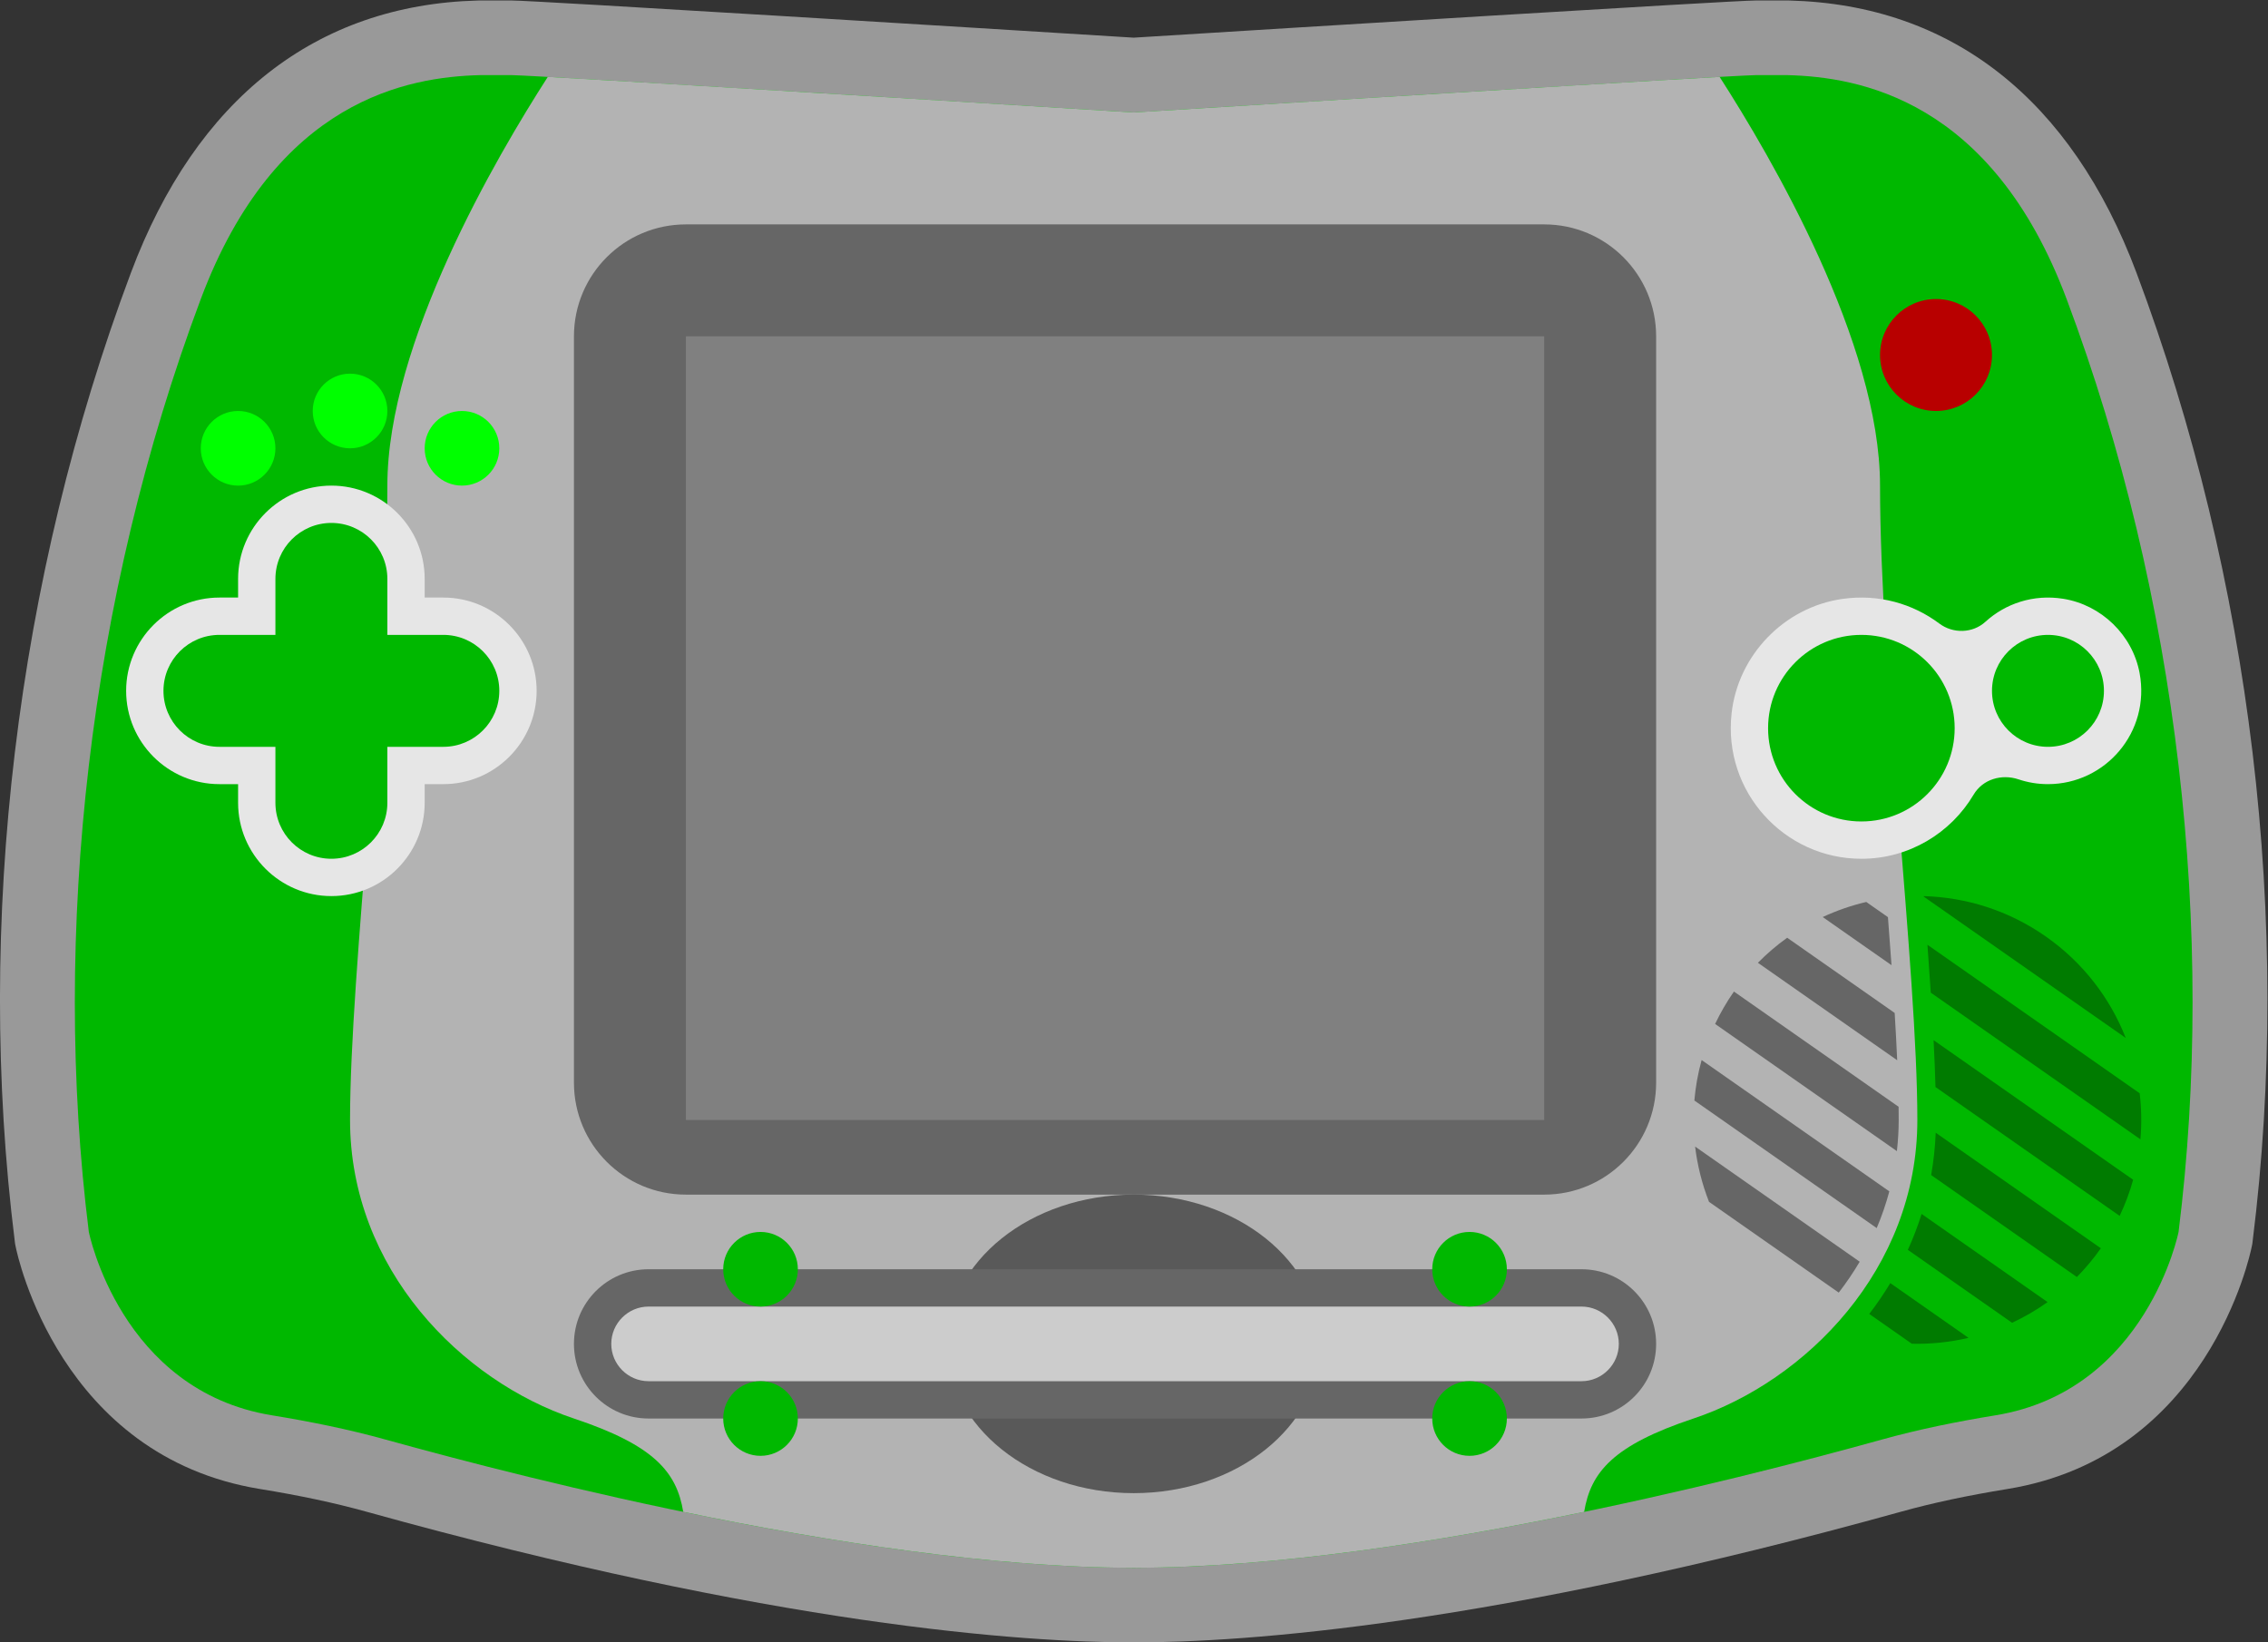 <?xml version="1.0" encoding="UTF-8" standalone="no"?>
<svg
   xmlns:dc="http://purl.org/dc/elements/1.1/"
   xmlns:cc="http://creativecommons.org/ns#"
   xmlns:rdf="http://www.w3.org/1999/02/22-rdf-syntax-ns#"
   xmlns:svg="http://www.w3.org/2000/svg"
   xmlns="http://www.w3.org/2000/svg"
   viewBox="0 0 324.062 234.667"
   height="234.667"
   width="324.062"
   xml:space="preserve"
   id="svg2"
   version="1.1"><rect x="0" y="0" width="324.062" height="234.667" fill="#333333" stroke="none"/><defs
     id="defs6"><clipPath
       id="clipPath18"
       clipPathUnits="userSpaceOnUse"><path
         id="path16"
         d="M 0,256 H 256 V 0 H 0 Z" /></clipPath><clipPath
       id="clipPath26"
       clipPathUnits="userSpaceOnUse"><path
         id="path24"
         d="M 6.477,216 H 249.523 V 40 H 6.477 Z" /></clipPath></defs><g
     transform="matrix(1.333,0,0,-1.333,-8.636,288)"
     id="g10"><g
       id="g12"><g
         clip-path="url(#clipPath18)"
         id="g14"><g
           id="g20"><g
             id="g22" /><g
             id="g34"><g
               style="opacity:0.5"
               id="g32"
               clip-path="url(#clipPath26)"><g
                 id="g30"
                 transform="translate(198.218,216)"><path
                   id="path28"
                   style="fill:#ffffff;fill-opacity:1;fill-rule:nonzero;stroke:none"
                   d="M 0,0 H -0.106 -3.569 C -5.939,0 -54.515,-3.008 -70.218,-3.984 -85.921,-3.008 -134.497,0 -136.866,0 h -3.463 -0.106 l -0.107,-0.003 c -17.326,-0.46 -30.178,-10.553 -37.166,-29.188 -12.296,-32.788 -16.717,-69.652 -12.448,-103.801 l 0.036,-0.29 0.058,-0.287 c 0.183,-0.916 4.736,-22.489 26.18,-25.984 4.313,-0.702 8.028,-1.494 11.357,-2.419 43.925,-12.206 70.422,-14.028 82.307,-14.028 11.885,0 38.383,1.822 82.308,14.028 3.329,0.925 7.044,1.717 11.356,2.419 21.445,3.495 25.997,25.068 26.181,25.984 l 0.058,0.287 0.036,0.29 c 4.268,34.149 -0.153,71.013 -12.449,103.801 -6.987,18.635 -19.839,28.728 -37.167,29.188 z" /></g></g></g></g><g
           transform="translate(228,184)"
           id="g36"><path
             id="path38"
             style="fill:#00b800;fill-opacity:1;fill-rule:nonzero;stroke:none"
             d="m 0,0 c -8.049,21.464 -22.356,23.8 -29.889,24 h -3.463 C -35.685,24 -100,20 -100,20 c 0,0 -64.315,4 -66.648,4 h -3.463 c -7.533,-0.2 -21.84,-2.536 -29.889,-24 -12,-32 -16,-68 -12,-100 0,0 3.403,-17.013 19.623,-19.656 4.112,-0.671 8.197,-1.492 12.211,-2.608 15.88,-4.413 52.685,-13.736 80.166,-13.736 27.481,0 64.286,9.323 80.165,13.736 4.015,1.116 8.101,1.937 12.212,2.608 C 8.598,-117.013 12,-100 12,-100 16,-68 12,-32 0,0" /></g><g
           transform="translate(188,64)"
           id="g40"><path
             id="path42"
             style="fill:#b3b3b3;fill-opacity:1;fill-rule:nonzero;stroke:none"
             d="M 0,0 C 12,4 24,16 24,32 24,48 20,80 20,100 20,115.298 8.306,135.263 2.804,143.811 -11.467,143.019 -60,140 -60,140 c 0,0 -48.533,3.019 -62.804,3.811 C -128.306,135.263 -140,115.298 -140,100 c 0,-20 -4,-52 -4,-68 0,-16 12,-28 24,-32 8.556,-2.852 11.01,-5.705 11.715,-10.008 C -92.68,-13.236 -74.959,-16 -60,-16 c 14.959,0 32.68,2.764 48.285,5.992 C -11.01,-5.705 -8.557,-2.852 0,0" /></g><g
           transform="translate(172,88)"
           id="g44"><path
             id="path46"
             style="fill:#666666;fill-opacity:1;fill-rule:nonzero;stroke:none"
             d="m 0,0 h -92 c -6.627,0 -12,5.373 -12,12 v 80 c 0,6.627 5.373,12 12,12 H 0 c 6.627,0 12,-5.373 12,-12 V 12 C 12,5.373 6.627,0 0,0" /></g><path
           id="path48"
           style="fill:#808080;fill-opacity:1;fill-rule:nonzero;stroke:none"
           d="M 172,96 H 80 v 84 h 92 z" /><g
           transform="translate(227.633,151.87)"
           id="g50"><path
             id="path52"
             style="fill:#e6e6e6;fill-opacity:1;fill-rule:nonzero;stroke:none"
             d="m 0,0 c -3.213,0.512 -6.199,-0.521 -8.34,-2.468 -1.366,-1.242 -3.462,-1.295 -4.939,-0.187 -2.835,2.124 -6.496,3.201 -10.415,2.636 -6.211,-0.894 -11.155,-6.014 -11.85,-12.252 -0.939,-8.432 5.665,-15.599 13.911,-15.599 5.119,0 9.595,2.766 12.032,6.878 0.976,1.646 2.998,2.243 4.812,1.636 0.992,-0.333 2.053,-0.514 3.156,-0.514 6.138,0 11.002,5.558 9.823,11.906 C 7.433,-3.888 4.095,-0.653 0,0" /></g><g
           transform="translate(216,138)"
           id="g54"><path
             id="path56"
             style="fill:#00b800;fill-opacity:1;fill-rule:nonzero;stroke:none"
             d="m 0,0 c 0,-5.523 -4.478,-10 -10,-10 -5.522,0 -10,4.477 -10,10 0,5.523 4.478,10 10,10 C -4.478,10 0,5.523 0,0" /></g><g
           transform="translate(232,142)"
           id="g58"><path
             id="path60"
             style="fill:#00b800;fill-opacity:1;fill-rule:nonzero;stroke:none"
             d="m 0,0 c 0,-3.313 -2.687,-6 -6,-6 -3.313,0 -6,2.687 -6,6 0,3.313 2.687,6 6,6 3.313,0 6,-2.687 6,-6" /></g><g
           transform="translate(220,178)"
           id="g62"><path
             id="path64"
             style="fill:#b80000;fill-opacity:1;fill-rule:nonzero;stroke:none"
             d="m 0,0 c 0,-3.313 -2.687,-6 -6,-6 -3.313,0 -6,2.687 -6,6 0,3.313 2.687,6 6,6 3.313,0 6,-2.687 6,-6" /></g><g
           transform="translate(60,168)"
           id="g66"><path
             id="path68"
             style="fill:#00ff00;fill-opacity:1;fill-rule:nonzero;stroke:none"
             d="m 0,0 c 0,-2.209 -1.791,-4 -4,-4 -2.209,0 -4,1.791 -4,4 0,2.209 1.791,4 4,4 2.209,0 4,-1.791 4,-4" /></g><g
           transform="translate(36,168)"
           id="g70"><path
             id="path72"
             style="fill:#00ff00;fill-opacity:1;fill-rule:nonzero;stroke:none"
             d="m 0,0 c 0,-2.209 -1.791,-4 -4,-4 -2.209,0 -4,1.791 -4,4 0,2.209 1.791,4 4,4 2.209,0 4,-1.791 4,-4" /></g><g
           transform="translate(48,172)"
           id="g74"><path
             id="path76"
             style="fill:#00ff00;fill-opacity:1;fill-rule:nonzero;stroke:none"
             d="m 0,0 c 0,-2.209 -1.791,-4 -4,-4 -2.209,0 -4,1.791 -4,4 0,2.209 1.791,4 4,4 2.209,0 4,-1.791 4,-4" /></g><g
           transform="translate(148,72)"
           id="g78"><path
             id="path80"
             style="fill:#595959;fill-opacity:1;fill-rule:nonzero;stroke:none"
             d="m 0,0 c 0,-8.837 -8.954,-16 -20,-16 -11.046,0 -20,7.163 -20,16 0,8.837 8.954,16 20,16 C -8.954,16 0,8.837 0,0" /></g><g
           transform="translate(176,64)"
           id="g82"><path
             id="path84"
             style="fill:#666666;fill-opacity:1;fill-rule:nonzero;stroke:none"
             d="m 0,0 h -100 c -4.418,0 -8,3.582 -8,8 0,4.418 3.582,8 8,8 H 0 C 4.418,16 8,12.418 8,8 8,3.582 4.418,0 0,0" /></g><g
           transform="translate(176,68)"
           id="g86"><path
             id="path88"
             style="fill:#cccccc;fill-opacity:1;fill-rule:nonzero;stroke:none"
             d="m 0,0 h -100 c -2.2,0 -4,1.8 -4,4 0,2.2 1.8,4 4,4 H 0 C 2.2,8 4,6.2 4,4 4,1.8 2.2,0 0,0" /></g><g
           transform="translate(92,80)"
           id="g90"><path
             id="path92"
             style="fill:#00b800;fill-opacity:1;fill-rule:nonzero;stroke:none"
             d="m 0,0 c 0,-2.209 -1.791,-4 -4,-4 -2.209,0 -4,1.791 -4,4 0,2.209 1.791,4 4,4 2.209,0 4,-1.791 4,-4" /></g><g
           transform="translate(92,64)"
           id="g94"><path
             id="path96"
             style="fill:#00b800;fill-opacity:1;fill-rule:nonzero;stroke:none"
             d="m 0,0 c 0,-2.209 -1.791,-4 -4,-4 -2.209,0 -4,1.791 -4,4 0,2.209 1.791,4 4,4 2.209,0 4,-1.791 4,-4" /></g><g
           transform="translate(168,80)"
           id="g98"><path
             id="path100"
             style="fill:#00b800;fill-opacity:1;fill-rule:nonzero;stroke:none"
             d="m 0,0 c 0,-2.209 -1.791,-4 -4,-4 -2.209,0 -4,1.791 -4,4 0,2.209 1.791,4 4,4 2.209,0 4,-1.791 4,-4" /></g><g
           transform="translate(168,64)"
           id="g102"><path
             id="path104"
             style="fill:#00b800;fill-opacity:1;fill-rule:nonzero;stroke:none"
             d="m 0,0 c 0,-2.209 -1.791,-4 -4,-4 -2.209,0 -4,1.791 -4,4 0,2.209 1.791,4 4,4 2.209,0 4,-1.791 4,-4" /></g><g
           transform="translate(42,164)"
           id="g106"><path
             id="path108"
             style="fill:#e6e6e6;fill-opacity:1;fill-rule:nonzero;stroke:none"
             d="m 0,0 c -5.514,0 -10,-4.486 -10,-10 v -2 h -2 c -5.514,0 -10,-4.486 -10,-10 0,-5.514 4.486,-10 10,-10 h 2 v -2 c 0,-5.514 4.486,-10 10,-10 5.514,0 10,4.486 10,10 v 2 h 2 c 5.514,0 10,4.486 10,10 0,5.514 -4.486,10 -10,10 h -2 v 2 C 10,-4.486 5.514,0 0,0" /></g><g
           transform="translate(54,148)"
           id="g110"><path
             id="path112"
             style="fill:#00b800;fill-opacity:1;fill-rule:nonzero;stroke:none"
             d="m 0,0 h -6 v 6 c 0,3.313 -2.687,6 -6,6 -3.313,0 -6,-2.687 -6,-6 V 0 h -6 c -3.313,0 -6,-2.687 -6,-6 0,-3.313 2.687,-6 6,-6 h 6 v -6 c 0,-3.313 2.687,-6 6,-6 3.313,0 6,2.687 6,6 v 6 h 6 c 3.313,0 6,2.687 6,6 0,3.313 -2.687,6 -6,6" /></g><g
           transform="translate(188.876,102.426)"
           id="g114"><path
             id="path116"
             style="fill:#666666;fill-opacity:1;fill-rule:nonzero;stroke:none"
             d="m 0,0 c -0.396,-1.429 -0.653,-2.88 -0.779,-4.337 l 19.546,-13.675 c 0.536,1.262 0.99,2.574 1.353,3.935 z" /></g><g
           transform="translate(206.522,119.371)"
           id="g118"><path
             id="path120"
             style="fill:#666666;fill-opacity:1;fill-rule:nonzero;stroke:none"
             d="M 0,0 C -1.602,-0.376 -3.165,-0.918 -4.667,-1.617 L 2.707,-6.775 C 2.588,-5.1 2.46,-3.382 2.325,-1.627 Z" /></g><g
           transform="translate(190.322,106.295)"
           id="g122"><path
             id="path124"
             style="fill:#666666;fill-opacity:1;fill-rule:nonzero;stroke:none"
             d="m 0,0 19.485,-13.632 c 0.122,1.088 0.193,2.198 0.193,3.337 0,0.459 -0.004,0.932 -0.01,1.417 L 2.017,3.472 C 1.234,2.354 0.567,1.191 0,0" /></g><g
           transform="translate(212.689,119.939)"
           id="g126"><path
             id="path128"
             style="fill:#007b00;fill-opacity:1;fill-rule:nonzero;stroke:none"
             d="m 0,0 21.648,-15.146 c -1.666,4.248 -4.556,8.069 -8.575,10.881 C 9.079,-1.471 4.529,-0.067 -0.005,0.057 -0.003,0.037 -0.002,0.019 0,0" /></g><g
           transform="translate(188.178,93.15)"
           id="g130"><path
             id="path132"
             style="fill:#666666;fill-opacity:1;fill-rule:nonzero;stroke:none"
             d="m 0,0 c 0.244,-2.026 0.744,-4.019 1.492,-5.926 l 13.904,-9.727 c 0.81,1.048 1.561,2.153 2.246,3.311 z" /></g><g
           transform="translate(198.048,115.535)"
           id="g134"><path
             id="path136"
             style="fill:#666666;fill-opacity:1;fill-rule:nonzero;stroke:none"
             d="M 0,0 C -1.11,-0.793 -2.161,-1.689 -3.14,-2.685 L 11.791,-13.13 c -0.07,1.608 -0.162,3.302 -0.27,5.069 z" /></g><g
           transform="translate(213.944,99.532)"
           id="g138"><path
             id="path140"
             style="fill:#007b00;fill-opacity:1;fill-rule:nonzero;stroke:none"
             d="m 0,0 19.74,-13.811 c 0.6,1.261 1.082,2.555 1.447,3.871 L -0.205,5.025 C -0.114,3.257 -0.044,1.577 0,0" /></g><g
           transform="translate(235.829,98.866)"
           id="g142"><path
             id="path144"
             style="fill:#007b00;fill-opacity:1;fill-rule:nonzero;stroke:none"
             d="m 0,0 -22.748,15.916 c 0.129,-1.755 0.25,-3.473 0.358,-5.134 L 0.081,-4.938 C 0.224,-3.288 0.197,-1.634 0,0" /></g><g
           transform="translate(213.478,90.096)"
           id="g146"><path
             id="path148"
             style="fill:#007b00;fill-opacity:1;fill-rule:nonzero;stroke:none"
             d="m 0,0 15.62,-10.929 c 0.925,0.942 1.788,1.966 2.57,3.083 L 0.489,4.538 C 0.428,2.981 0.26,1.469 0,0" /></g><g
           transform="translate(206.844,75.21)"
           id="g150"><path
             id="path152"
             style="fill:#007b00;fill-opacity:1;fill-rule:nonzero;stroke:none"
             d="m 0,0 4.563,-3.193 c 2.048,-0.049 4.091,0.164 6.079,0.63 L 2.256,3.304 C 1.561,2.153 0.806,1.051 0,0" /></g><g
           transform="translate(210.98,82.08)"
           id="g154"><path
             id="path156"
             style="fill:#007b00;fill-opacity:1;fill-rule:nonzero;stroke:none"
             d="m 0,0 11.173,-7.817 c 1.325,0.617 2.6,1.356 3.806,2.218 L 1.477,3.849 C 1.059,2.521 0.564,1.237 0,0" /></g></g></g></g></svg>
